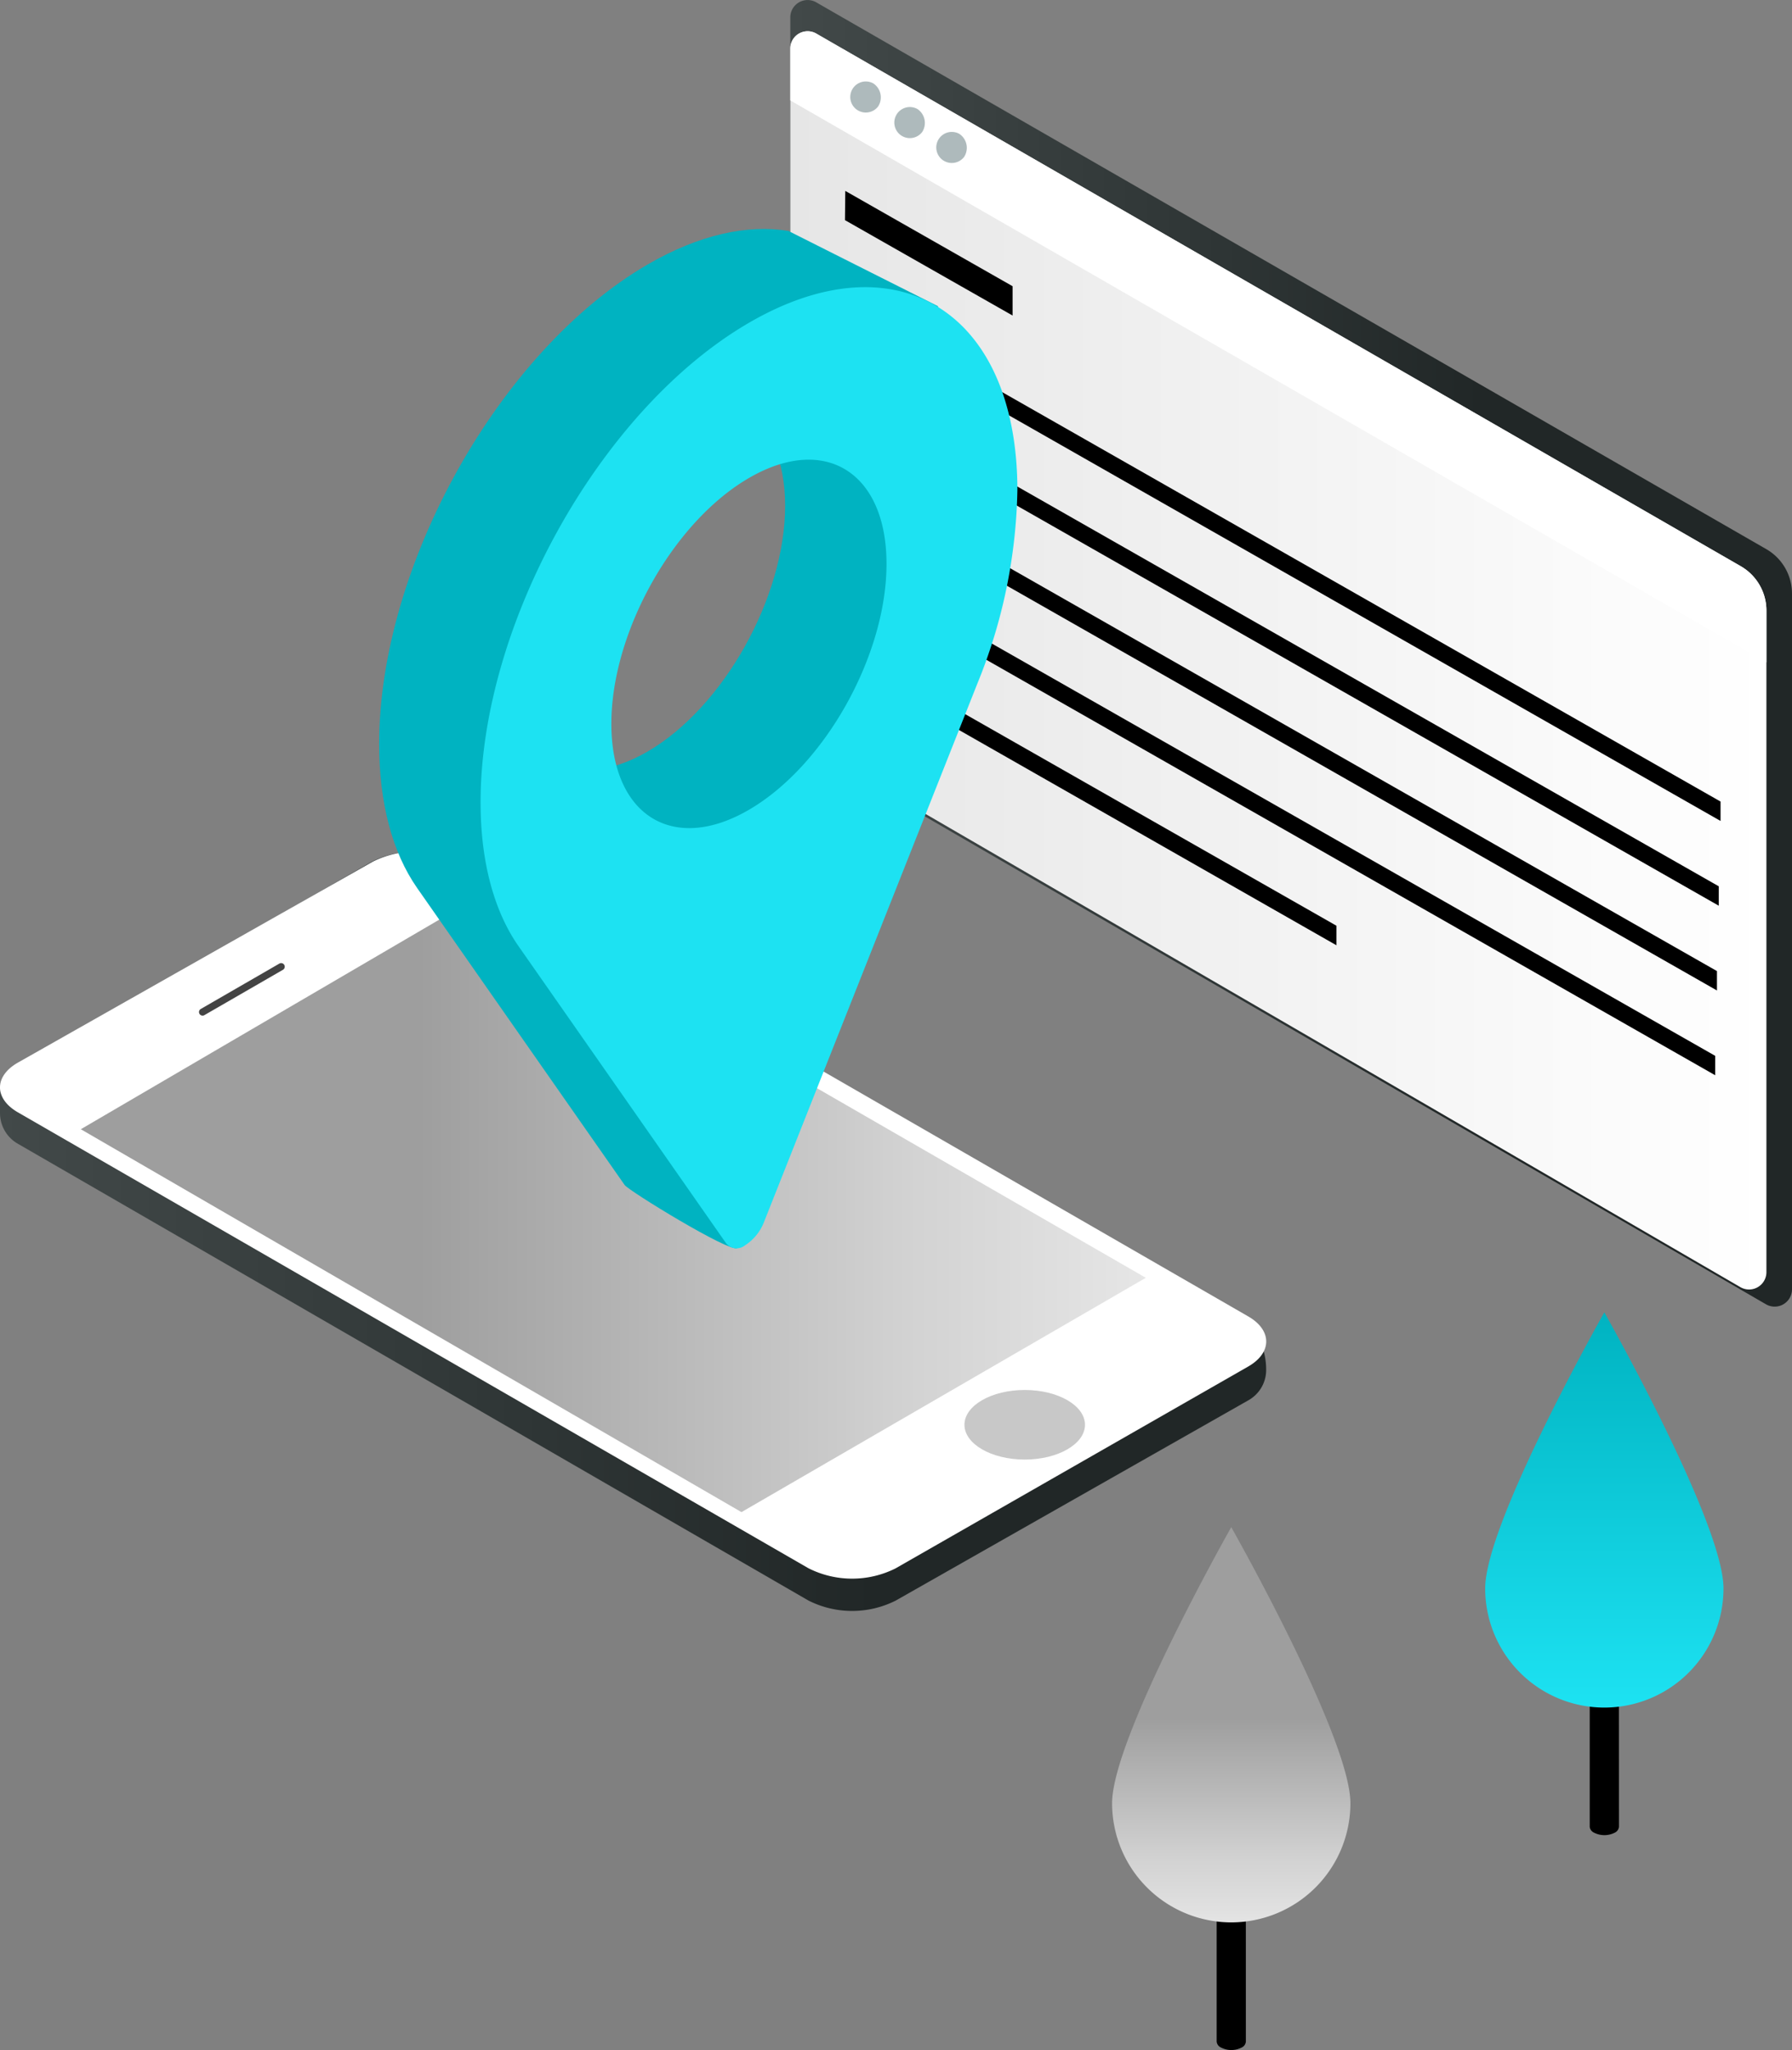 <svg xmlns="http://www.w3.org/2000/svg" xmlns:xlink="http://www.w3.org/1999/xlink" width="165.427" height="189.25" viewBox="0 0 165.427 189.25">
  <rect x="0" y="0" width="165.427" height="189.25" fill="#808080" stroke="none"/>
  <defs>
    <linearGradient id="linear-gradient" y1="0.5" x2="1" y2="0.5" gradientUnits="objectBoundingBox">
      <stop offset="0" stop-color="#424949"/>
      <stop offset="0.431" stop-color="#2e3535"/>
      <stop offset="0.691" stop-color="#212727"/>
    </linearGradient>
    <linearGradient id="linear-gradient-2" y1="0.5" x2="1" y2="0.5" gradientUnits="objectBoundingBox">
      <stop offset="0" stop-color="#e6e6e6"/>
      <stop offset="1" stop-color="#fff"/>
    </linearGradient>
    <linearGradient id="linear-gradient-3" x1="0" y1="0.5" x2="1" y2="0.5" xlink:href="#linear-gradient"/>
    <linearGradient id="linear-gradient-4" y1="0.5" x2="1" y2="0.5" gradientUnits="objectBoundingBox">
      <stop offset="0.309" stop-color="#9e9e9e"/>
      <stop offset="0.317" stop-color="#9e9e9e"/>
      <stop offset="0.775" stop-color="#d2d2d2"/>
      <stop offset="1" stop-color="#e6e6e6"/>
    </linearGradient>
    <linearGradient id="linear-gradient-5" x1="0.5" y1="0.236" x2="0.5" y2="1.018" xlink:href="#linear-gradient-4"/>
    <linearGradient id="linear-gradient-6" x1="0.5" x2="0.5" y2="1" gradientUnits="objectBoundingBox">
      <stop offset="0" stop-color="#00b3c1"/>
      <stop offset="1" stop-color="#1de2f2"/>
    </linearGradient>
  </defs>
  <g id="Gruppe_4708" data-name="Gruppe 4708" transform="translate(-1321.573 -458.027)">
    <g id="Gruppe_4165" data-name="Gruppe 4165" transform="translate(11496.272 6412.134)">
      <g id="Gruppe_364" data-name="Gruppe 364" transform="translate(-10101.744 -5954.106)">
        <path id="Pfad_167" data-name="Pfad 167" d="M445.431,189.169l-87.709-50.483a1.6,1.6,0,0,0-2.405,1.384v63.822a4.738,4.738,0,0,0,2.357,4.1l87.706,50.877a1.6,1.6,0,0,0,2.408-1.386V193.262A4.737,4.737,0,0,0,445.431,189.169Z" transform="translate(-355.316 -138.466)" fill="url(#linear-gradient)"/>
        <path id="Pfad_168" data-name="Pfad 168" d="M443.068,189.055l-85.347-49.176a1.6,1.6,0,0,0-2.405,1.386V201.94a4.737,4.737,0,0,0,2.357,4.094L443.02,255.6a1.6,1.6,0,0,0,2.406-1.384V193.149A4.726,4.726,0,0,0,443.068,189.055Z" transform="translate(-355.316 -136.778)" fill="url(#linear-gradient-2)"/>
        <g id="Gruppe_358" data-name="Gruppe 358" transform="translate(5.344 28.095)">
          <path id="Pfad_169" data-name="Pfad 169" d="M438.061,197.791,357.553,151.9l-.024-1.8L438.061,196Z" transform="translate(-357.529 -150.099)"/>
        </g>
        <g id="Gruppe_359" data-name="Gruppe 359" transform="translate(5.048 17.62)">
          <path id="Pfad_170" data-name="Pfad 170" d="M372.879,157.27l-15.473-8.807.027-2.7,15.446,8.8Z" transform="translate(-357.406 -145.761)"/>
        </g>
        <g id="Gruppe_360" data-name="Gruppe 360" transform="translate(5.179 35.92)">
          <path id="Pfad_171" data-name="Pfad 171" d="M437.992,201.03l-80.507-45.891-.024-1.8,80.532,45.9Z" transform="translate(-357.46 -153.339)"/>
        </g>
        <g id="Gruppe_361" data-name="Gruppe 361" transform="translate(5.013 43.745)">
          <path id="Pfad_172" data-name="Pfad 172" d="M437.924,204.27l-80.507-45.891-.025-1.8,80.532,45.9Z" transform="translate(-357.392 -156.578)"/>
        </g>
        <g id="Gruppe_362" data-name="Gruppe 362" transform="translate(4.848 51.569)">
          <path id="Pfad_173" data-name="Pfad 173" d="M437.855,207.51l-80.507-45.891-.024-1.8,80.532,45.9Z" transform="translate(-357.323 -159.818)"/>
        </g>
        <g id="Gruppe_363" data-name="Gruppe 363" transform="translate(4.683 59.394)">
          <path id="Pfad_174" data-name="Pfad 174" d="M402.988,190.927l-45.708-26.069-.024-1.8,45.733,26.065Z" transform="translate(-357.255 -163.058)"/>
        </g>
        <path id="Pfad_175" data-name="Pfad 175" d="M443.068,189.055l-85.347-49.176a1.6,1.6,0,0,0-2.405,1.386v4.782l90.109,51.877v-4.775A4.726,4.726,0,0,0,443.068,189.055Z" transform="translate(-355.316 -136.778)" fill="#fff"/>
        <path id="Pfad_176" data-name="Pfad 176" d="M360.266,143.871a1.434,1.434,0,1,1-.449-2.128A1.546,1.546,0,0,1,360.266,143.871Z" transform="translate(-352.156 -134.046)" fill="#aebabc"/>
        <path id="Pfad_177" data-name="Pfad 177" d="M361.951,144.846a1.434,1.434,0,1,1-.449-2.125A1.546,1.546,0,0,1,361.951,144.846Z" transform="translate(-349.773 -132.662)" fill="#aebabc"/>
        <path id="Pfad_178" data-name="Pfad 178" d="M363.554,145.8a1.434,1.434,0,1,1-.449-2.128A1.547,1.547,0,0,1,363.554,145.8Z" transform="translate(-347.505 -131.318)" fill="#aebabc"/>
      </g>
      <g id="Gruppe_366" data-name="Gruppe 366" transform="translate(-10174.699 -5875.501)">
        <path id="Pfad_179" data-name="Pfad 179" d="M244.025,192.2v1.649a3.262,3.262,0,0,0,1.627,2.821l73.007,42.182a8.942,8.942,0,0,0,8.034.014l32.594-18.512a3.209,3.209,0,0,0,1.623-2.774h0a6.534,6.534,0,0,0-3.26-5.689l-71.242-41.221a9,9,0,0,0-8.046-.035l-32.8,18.9A3.073,3.073,0,0,0,244.025,192.2Z" transform="translate(-244.025 -169.701)" fill="url(#linear-gradient-3)"/>
        <path id="Pfad_180" data-name="Pfad 180" d="M245.694,189.182c-2.218,1.255-2.226,3.325-.018,4.6l72.983,42.089a8.948,8.948,0,0,0,8.034.014l32.56-18.638c2.212-1.267,2.216-3.345.01-4.62L286.5,170.668a9,9,0,0,0-8.045-.035Z" transform="translate(-244.025 -169.701)" fill="#fff"/>
        <ellipse id="Ellipse_24" data-name="Ellipse 24" cx="5.563" cy="3.212" rx="5.563" ry="3.212" transform="translate(89.033 49.711)" fill="#c8c8c8"/>
        <g id="Gruppe_365" data-name="Gruppe 365" transform="translate(18.374 10.3)">
          <path id="Pfad_181" data-name="Pfad 181" d="M253.683,179.783a.33.33,0,0,1-.166-.617l7.258-4.192a.331.331,0,0,1,.331.573l-7.258,4.19A.323.323,0,0,1,253.683,179.783Z" transform="translate(-253.352 -174.93)" fill="#444"/>
        </g>
        <path id="Pfad_182" data-name="Pfad 182" d="M247.812,193.371l37.005-21.637,61.309,35.352L308.8,228.718Z" transform="translate(-240.352 -167.73)" fill="url(#linear-gradient-4)"/>
      </g>
      <g id="Gruppe_671" data-name="Gruppe 671" transform="translate(-10139.7 -5932.969)">
        <g id="Gruppe_669" data-name="Gruppe 669" transform="translate(0 0)">
          <path id="Pfad_636" data-name="Pfad 636" d="M295.8,226.745l13.231-48.439c2.419-6.119,2.319-13.455,2.319-19.019,0-3.284,2.833-9.151,2.017-11.633l-13.79-6.94c-3.782-.624-8.24.335-13.006,3.1-13.662,7.941-24.779,27.8-24.779,44.266,0,5.4,1.208,9.988,3.495,13.272l19.168,27.437c.37.53,9.663,6.235,10.384,5.823Zm-21.934-45.9c0-4.492,3.436-8.7,5.993-12.986,2.256-3.784,3.422-7.8,6.712-9.71,7.017-4.076,12.7-.526,12.7,7.931s-5.687,18.617-12.7,22.695S273.865,189.3,273.865,180.845Z" transform="translate(-261.791 -140.531)" fill="#00b3c1"/>
        </g>
        <g id="Gruppe_670" data-name="Gruppe 670" transform="translate(9.364 5.372)">
          <path id="Pfad_637" data-name="Pfad 637" d="M266.544,190.813c0,5.4,1.207,9.988,3.495,13.27l19.168,27.436a1.241,1.241,0,0,0,1.755.191l.016-.01a4.508,4.508,0,0,0,1.755-2.2L312.4,179.867a49.407,49.407,0,0,0,3.7-17.854c0-16.469-11.117-23.408-24.779-15.467S266.544,174.343,266.544,190.813Zm12.074-7.242c0-8.457,5.687-18.617,12.7-22.695s12.7-.528,12.7,7.929-5.689,18.619-12.7,22.7S278.618,192.028,278.618,183.571Z" transform="translate(-266.544 -143.258)" fill="#1de2f2"/>
        </g>
      </g>
      <g id="Gruppe_379" data-name="Gruppe 379" transform="translate(-10072.038 -5813.124)">
        <path id="Pfad_221" data-name="Pfad 221" d="M421.259,138.644h-2.693v14.805a.673.673,0,0,0,.4.549,2.081,2.081,0,0,0,1.906,0,.656.656,0,0,0,.389-.549h0Z" transform="translate(-408.912 -105.96)"/>
        <path id="Pfad_222" data-name="Pfad 222" d="M437.244,152.878a11,11,0,1,1-22,0c0-6.075,11-25.484,11-25.484S437.244,146.8,437.244,152.878Z" transform="translate(-415.243 -127.394)" fill="url(#linear-gradient-5)"/>
      </g>
      <g id="Gruppe_380" data-name="Gruppe 380" transform="translate(-10037.599 -5832.956)">
        <path id="Pfad_223" data-name="Pfad 223" d="M433.113,131.819H430.42v14.8a.673.673,0,0,0,.4.549,2.105,2.105,0,0,0,1.909,0,.665.665,0,0,0,.389-.549h0Z" transform="translate(-420.766 -99.133)"/>
        <path id="Pfad_224" data-name="Pfad 224" d="M449.1,146.055a11,11,0,1,1-22,0c0-6.075,11-25.487,11-25.487S449.1,139.981,449.1,146.055Z" transform="translate(-427.097 -120.568)" fill="url(#linear-gradient-6)"/>
      </g>
    </g>
  </g>
</svg>
